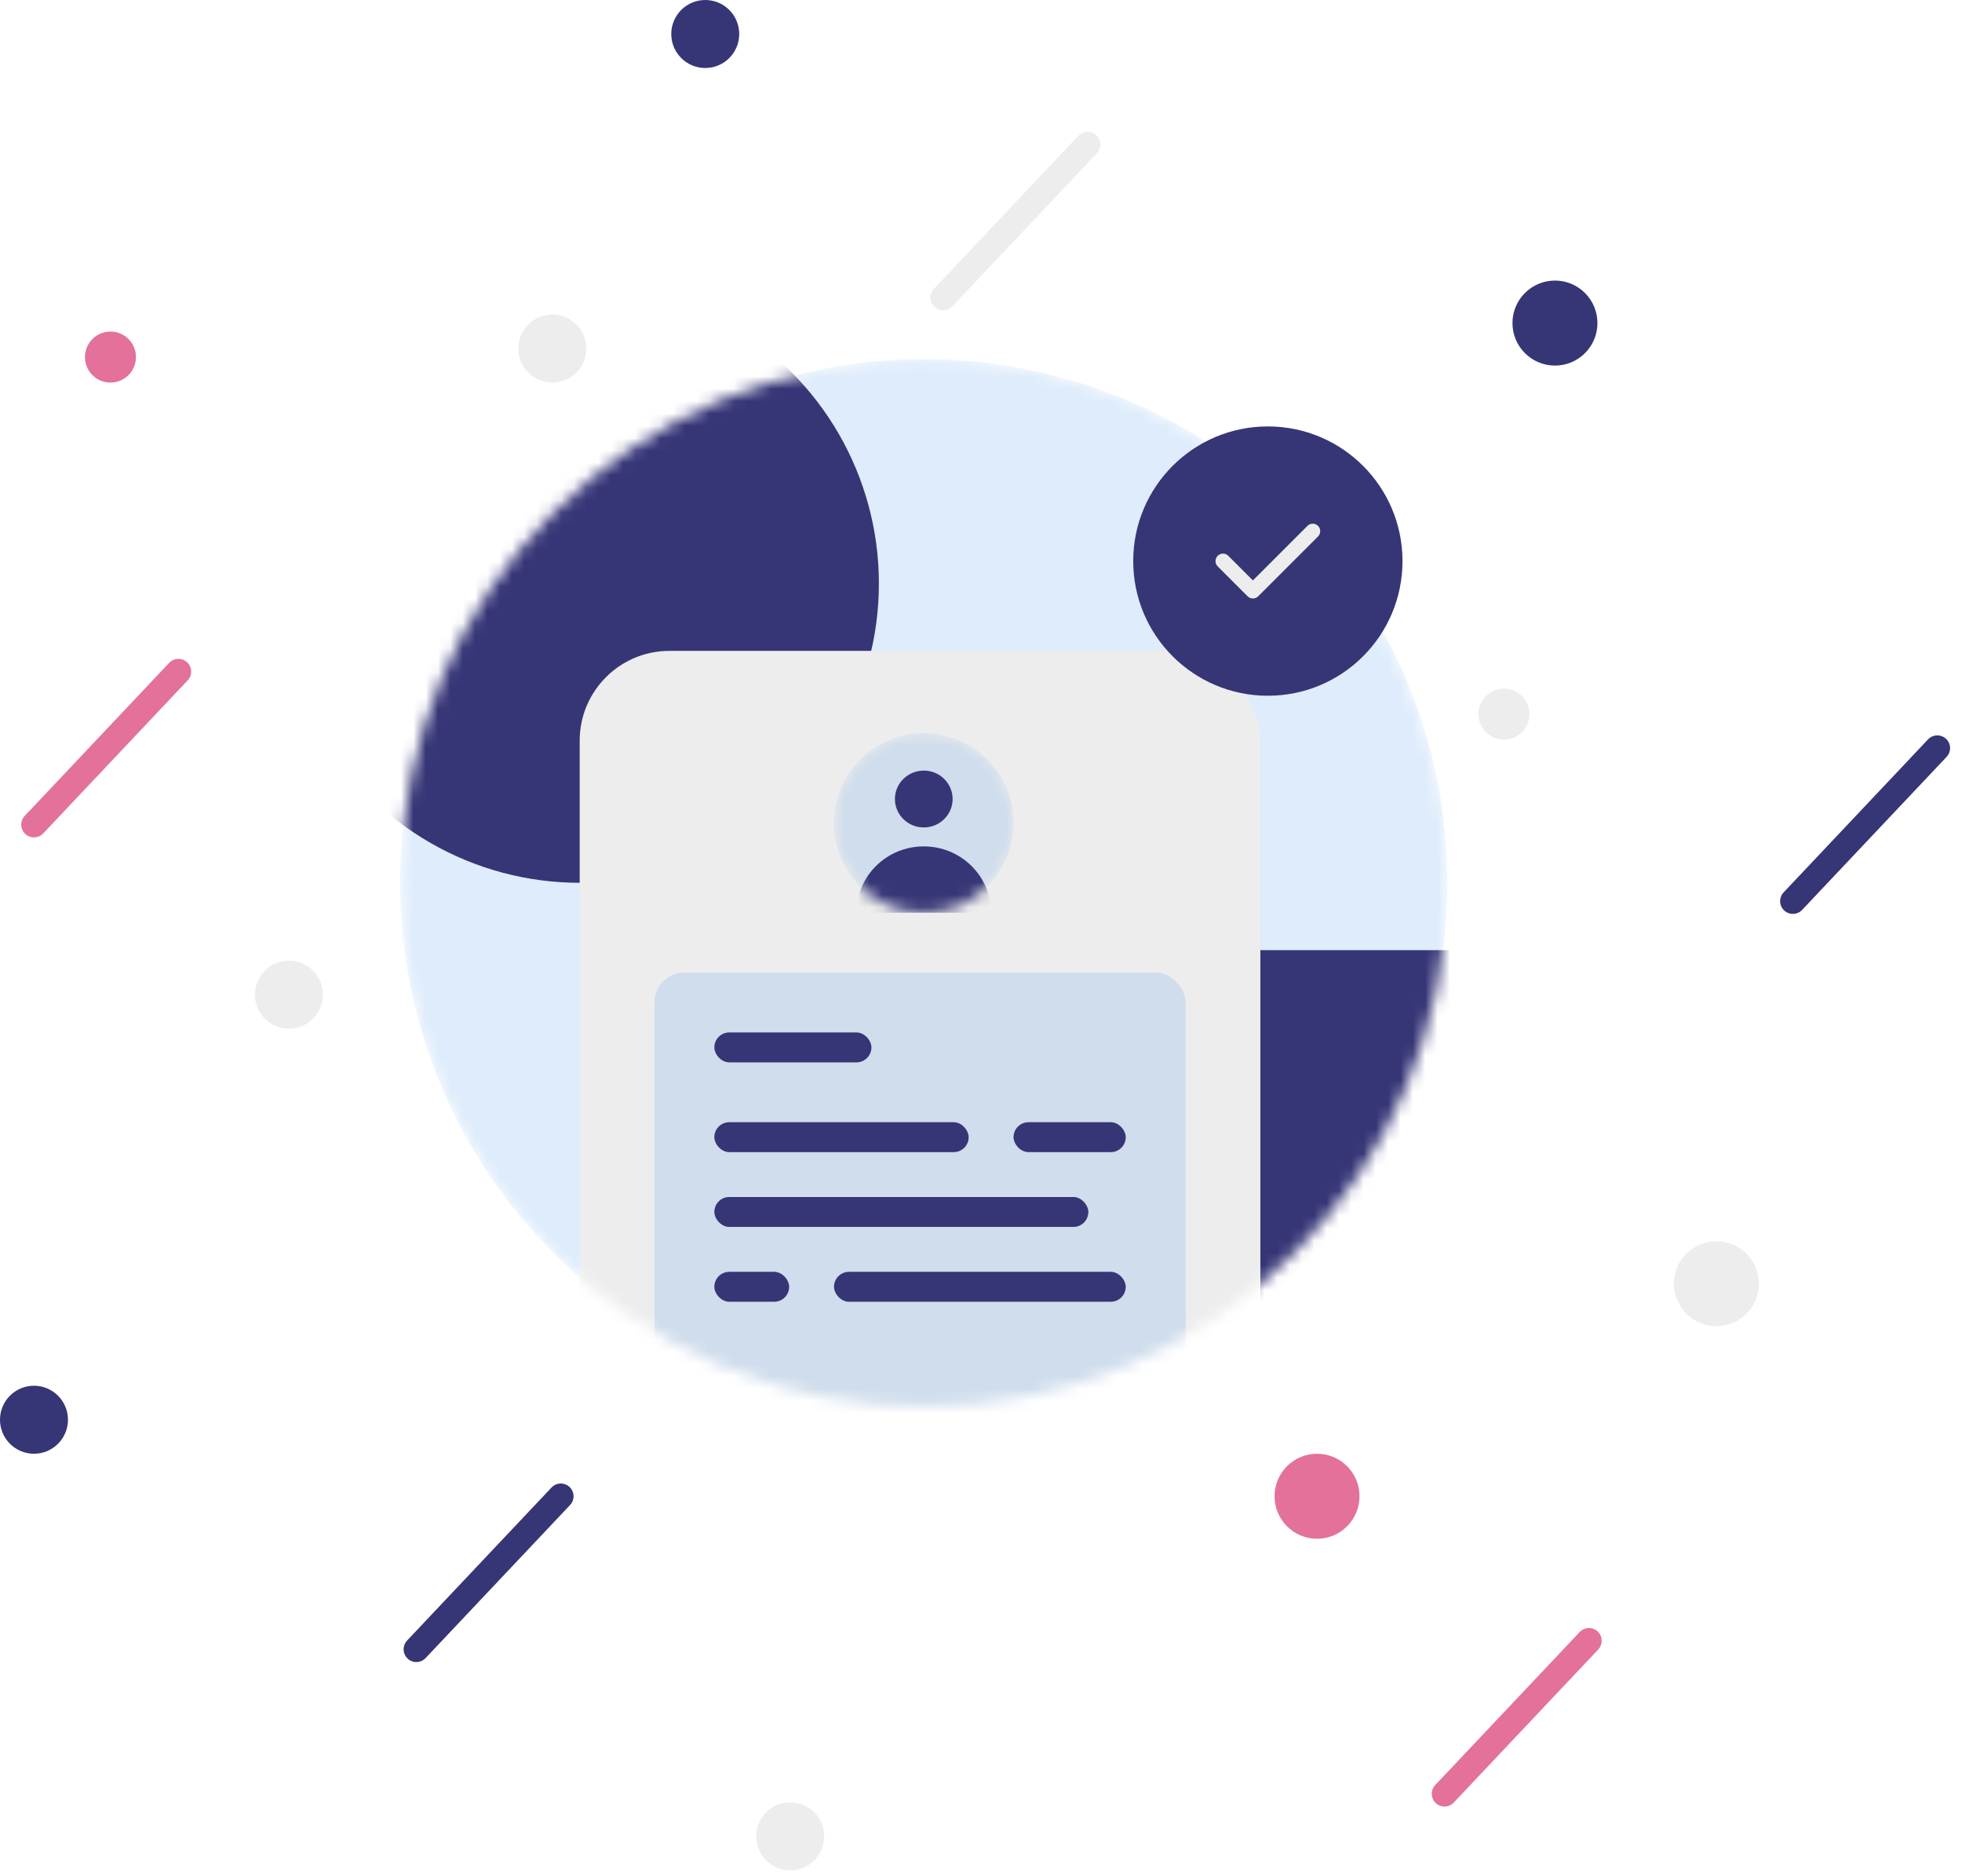 <svg width="159" height="152" viewBox="0 0 159 152" fill="none" xmlns="http://www.w3.org/2000/svg">
<mask id="mask0_2151_13206" style="mask-type:alpha" maskUnits="userSpaceOnUse" x="32" y="29" width="86" height="85">
<circle cx="74.863" cy="71.53" r="42.432" fill="#EFEFFD"/>
</mask>
<g mask="url(#mask0_2151_13206)">
<circle cx="74.863" cy="71.53" r="42.432" fill="#2281E3" fill-opacity="0.15"/>
<circle cx="46.978" cy="47.282" r="24.247" fill="#363576"/>
<rect x="79.106" y="76.986" width="42.432" height="42.432" fill="#363576"/>
<rect x="46.978" y="52.738" width="55.162" height="62.436" rx="7.274" fill="#EDEDED"/>
<rect x="53.041" y="78.805" width="43.039" height="37.583" rx="2.425" fill="#2281E3" fill-opacity="0.15"/>
<mask id="mask1_2151_13206" style="mask-type:alpha" maskUnits="userSpaceOnUse" x="67" y="59" width="16" height="15">
<circle cx="74.862" cy="66.68" r="7.274" fill="#AEAFF7"/>
</mask>
<g mask="url(#mask1_2151_13206)">
<circle cx="74.862" cy="66.68" r="7.274" fill="#2281E3" fill-opacity="0.15"/>
<path d="M74.862 67.044C76.154 67.044 77.2 66.013 77.2 64.741C77.2 63.469 76.154 62.438 74.862 62.438C73.571 62.438 72.524 63.469 72.524 64.741C72.524 66.013 73.571 67.044 74.862 67.044Z" fill="#363576"/>
<path d="M69.407 73.955C69.407 70.987 71.849 68.58 74.862 68.58C77.875 68.58 80.318 70.987 80.318 73.955H69.407Z" fill="#363576"/>
</g>
<rect x="57.89" y="83.654" width="12.73" height="2.425" rx="1.212" fill="#363576"/>
<rect x="57.89" y="90.928" width="20.61" height="2.425" rx="1.212" fill="#363576"/>
<rect x="82.137" y="90.928" width="9.093" height="2.425" rx="1.212" fill="#363576"/>
<rect x="67.588" y="103.051" width="23.641" height="2.425" rx="1.212" fill="#363576"/>
<rect x="57.89" y="103.051" width="6.062" height="2.425" rx="1.212" fill="#363576"/>
<rect x="57.89" y="96.988" width="30.309" height="2.425" rx="1.212" fill="#363576"/>
</g>
<circle cx="102.747" cy="45.462" r="10.911" fill="#363576"/>
<path fill-rule="evenodd" clip-rule="evenodd" d="M106.813 42.609C107.05 42.846 107.05 43.23 106.813 43.467L101.963 48.316C101.727 48.553 101.343 48.553 101.106 48.316L98.681 45.891C98.445 45.654 98.445 45.271 98.681 45.034C98.918 44.797 99.302 44.797 99.539 45.034L101.535 47.03L105.956 42.609C106.192 42.373 106.576 42.373 106.813 42.609Z" fill="#EDEDED"/>
<path d="M76.434 24.11L88.14 11.711" stroke="#EDEDED" stroke-width="2.066" stroke-linecap="round"/>
<path d="M145.294 73.016L157 60.617" stroke="#363576" stroke-width="2.066" stroke-linecap="round"/>
<path d="M117.062 145.344L128.768 132.945" stroke="#E3719C" stroke-width="2.066" stroke-linecap="round"/>
<path d="M2.754 66.817L14.46 54.418" stroke="#E3719C" stroke-width="2.066" stroke-linecap="round"/>
<path d="M33.741 133.635L45.447 121.236" stroke="#363576" stroke-width="2.066" stroke-linecap="round"/>
<ellipse cx="57.153" cy="2.755" rx="2.754" ry="2.755" fill="#363576"/>
<ellipse cx="44.759" cy="28.242" rx="2.754" ry="2.755" fill="#EDEDED"/>
<ellipse cx="23.413" cy="80.593" rx="2.754" ry="2.755" fill="#EDEDED"/>
<ellipse cx="2.754" cy="115.035" rx="2.754" ry="2.755" fill="#363576"/>
<ellipse cx="64.039" cy="148.789" rx="2.754" ry="2.755" fill="#EDEDED"/>
<ellipse cx="106.733" cy="121.235" rx="3.443" ry="3.444" fill="#E3719C"/>
<ellipse cx="139.096" cy="104.015" rx="3.443" ry="3.444" fill="#EDEDED"/>
<ellipse cx="126.013" cy="26.177" rx="3.443" ry="3.444" fill="#363576"/>
<ellipse cx="121.882" cy="57.861" rx="2.066" ry="2.067" fill="#EDEDED"/>
<ellipse cx="8.952" cy="28.932" rx="2.066" ry="2.067" fill="#E3719C"/>
</svg>
